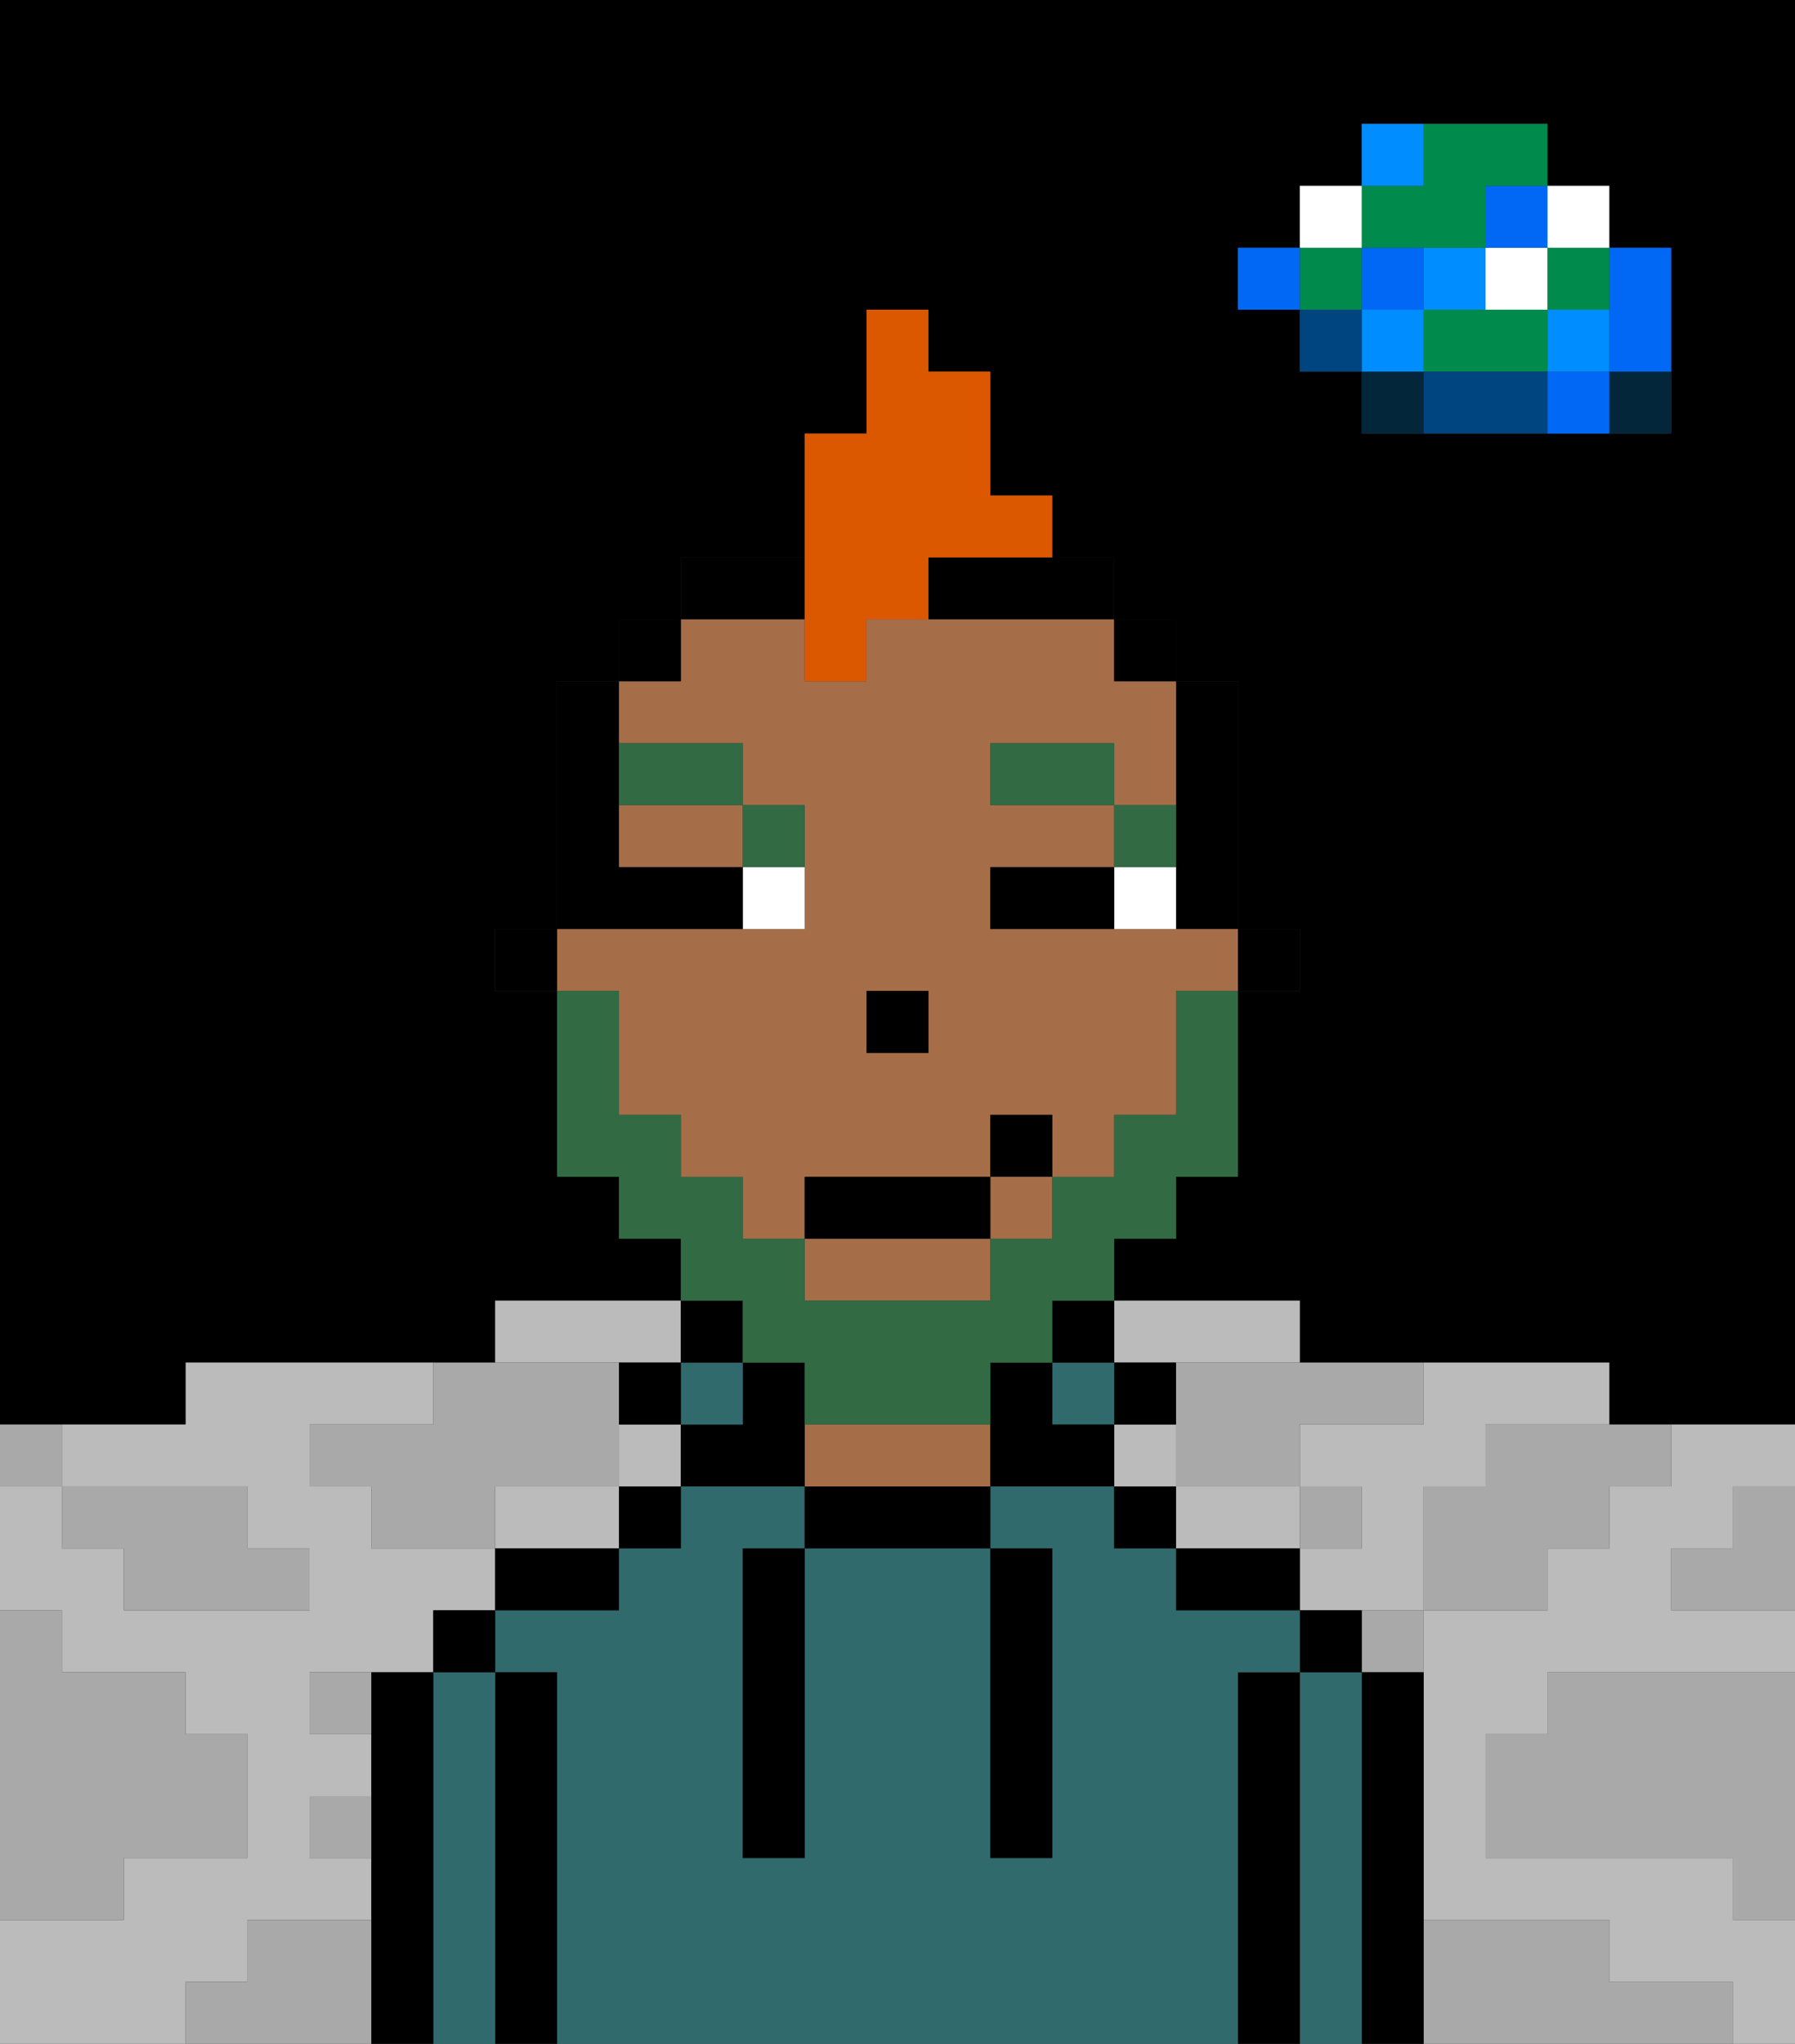 <svg xmlns="http://www.w3.org/2000/svg" viewBox="0 0 29 33"><rect x="0" y="0" width="29" height="33" fill="#333333" stroke="none"/><defs><style>polygon,rect,path{shape-rendering:crispedges;}polygon,rect,path{shape-rendering:crispedges;}.kb107-1{fill:#a9a9a9;}.kb107-2{fill:#bbbbbb;}.kb107-3{fill:#04263a;}.kb107-4{fill:#0068f5;}.kb107-5{fill:#008dff;}.kb107-6{fill:#008b4c;}.kb107-7{fill:#ffffff;}.kb107-8{fill:#004480;}.kb107-9{fill:#000000;}.kb107-10{fill:#316a6d;}.kb107-11{fill:#a56e49;}.kb107-12{fill:#326b43;}.kb107-13{fill:#326b43;}.kb107-14{fill:#db5800;}</style></defs><polygon class="kb107-1" points="28 25 27 25 27 26 28 26 29 26 29 25 29 24 28 24 28 25"/><path class="kb107-9" d="M27,0H0V23H3V22H8V21h3V20H10V19H9V16H8V15H9V11h1V10h1V9h2V7h1V5h1V6h1V8h1V9h1v1h1v1h1v4h1v1H20v3H19v1H18v1h3v1h5v1h3V0H27Zm0,5V7H22V6H21V5H20V4h1V3h1V2h3V3h1V4h1Z"/><polygon class="kb107-1" points="27 32 26 32 26 31 25 31 24 31 23 31 23 32 23 33 24 33 25 33 26 33 27 33 28 33 28 32 27 32"/><polygon class="kb107-1" points="27 27 26 27 25 27 25 28 24 28 24 29 24 30 25 30 26 30 27 30 28 30 28 31 29 31 29 30 29 29 29 28 29 27 28 27 27 27"/><polygon class="kb107-2" points="4 32 4 31 5 31 6 31 6 30 5 30 5 29 6 29 6 28 5 28 5 27 6 27 7 27 7 26 8 26 8 25 7 25 6 25 6 24 5 24 5 23 6 23 7 23 7 22 6 22 5 22 4 22 3 22 3 23 2 23 1 23 1 24 2 24 3 24 4 24 4 25 5 25 5 26 4 26 3 26 2 26 2 25 1 25 1 24 0 24 0 25 0 26 1 26 1 27 2 27 3 27 3 28 4 28 4 29 4 30 3 30 2 30 2 31 1 31 0 31 0 32 0 33 1 33 2 33 3 33 3 32 4 32"/><polygon class="kb107-2" points="10 22 11 22 11 21 10 21 9 21 8 21 8 22 9 22 10 22"/><polygon class="kb107-2" points="27 23 27 24 26 24 26 25 25 25 25 26 24 26 23 26 23 27 23 28 23 29 23 30 23 31 24 31 25 31 26 31 26 32 27 32 28 32 28 33 29 33 29 32 29 31 28 31 28 30 27 30 26 30 25 30 24 30 24 29 24 28 25 28 25 27 26 27 27 27 28 27 29 27 29 26 28 26 27 26 27 25 28 25 28 24 29 24 29 23 28 23 27 23"/><rect class="kb107-2" x="10" y="23" width="1" height="1"/><polygon class="kb107-2" points="9 24 8 24 8 25 9 25 10 25 10 24 9 24"/><polygon class="kb107-2" points="19 22 20 22 21 22 21 21 20 21 19 21 18 21 18 22 19 22"/><rect class="kb107-2" x="18" y="23" width="1" height="1"/><polygon class="kb107-2" points="22 23 21 23 21 24 22 24 22 25 21 25 21 26 22 26 23 26 23 25 23 24 24 24 24 23 25 23 26 23 26 22 25 22 24 22 23 22 23 23 22 23"/><polygon class="kb107-2" points="21 25 21 24 20 24 19 24 19 25 20 25 21 25"/><rect class="kb107-3" x="26" y="6" width="1" height="1"/><polygon class="kb107-4" points="26 5 26 6 27 6 27 5 27 4 26 4 26 5"/><rect class="kb107-4" x="25" y="6" width="1" height="1"/><rect class="kb107-5" x="25" y="5" width="1" height="1"/><rect class="kb107-6" x="25" y="4" width="1" height="1"/><rect class="kb107-7" x="25" y="3" width="1" height="1"/><polygon class="kb107-1" points="24 23 24 24 23 24 23 25 23 26 24 26 25 26 25 25 26 25 26 24 27 24 27 23 26 23 25 23 24 23"/><polygon class="kb107-6" points="24 5 23 5 23 6 24 6 25 6 25 5 24 5"/><rect class="kb107-7" x="24" y="4" width="1" height="1"/><rect class="kb107-4" x="24" y="3" width="1" height="1"/><polygon class="kb107-8" points="24 6 23 6 23 7 24 7 25 7 25 6 24 6"/><rect class="kb107-5" x="23" y="4" width="1" height="1"/><rect class="kb107-1" x="22" y="26" width="1" height="1"/><rect class="kb107-3" x="22" y="6" width="1" height="1"/><rect class="kb107-5" x="22" y="5" width="1" height="1"/><rect class="kb107-4" x="22" y="4" width="1" height="1"/><polygon class="kb107-6" points="23 4 24 4 24 3 25 3 25 2 24 2 23 2 23 3 22 3 22 4 23 4"/><rect class="kb107-5" x="22" y="2" width="1" height="1"/><rect class="kb107-1" x="21" y="24" width="1" height="1"/><rect class="kb107-8" x="21" y="5" width="1" height="1"/><rect class="kb107-6" x="21" y="4" width="1" height="1"/><rect class="kb107-7" x="21" y="3" width="1" height="1"/><rect class="kb107-4" x="20" y="4" width="1" height="1"/><polygon class="kb107-1" points="19 22 19 23 19 24 20 24 21 24 21 23 22 23 23 23 23 22 22 22 21 22 20 22 19 22"/><rect class="kb107-1" x="5" y="27" width="1" height="1"/><polygon class="kb107-1" points="6 23 5 23 5 24 6 24 6 25 7 25 8 25 8 24 9 24 10 24 10 23 10 22 9 22 8 22 7 22 7 23 6 23"/><polygon class="kb107-1" points="6 31 5 31 4 31 4 32 3 32 3 33 4 33 5 33 6 33 6 32 6 31"/><rect class="kb107-1" x="5" y="29" width="1" height="1"/><polygon class="kb107-1" points="2 31 2 30 3 30 4 30 4 29 4 28 3 28 3 27 2 27 1 27 1 26 0 26 0 27 0 28 0 29 0 30 0 31 1 31 2 31"/><polygon class="kb107-1" points="2 25 2 26 3 26 4 26 5 26 5 25 4 25 4 24 3 24 2 24 1 24 1 25 2 25"/><rect class="kb107-1" y="23" width="1" height="1"/><polygon class="kb107-9" points="23 31 23 30 23 29 23 28 23 27 22 27 22 28 22 29 22 30 22 31 22 32 22 33 23 33 23 32 23 31"/><polygon class="kb107-10" points="22 31 22 30 22 29 22 28 22 27 21 27 21 28 21 29 21 30 21 31 21 32 21 33 22 33 22 32 22 31"/><rect class="kb107-9" x="21" y="26" width="1" height="1"/><polygon class="kb107-9" points="21 31 21 30 21 29 21 28 21 27 20 27 20 28 20 29 20 30 20 31 20 32 20 33 21 33 21 32 21 31"/><polygon class="kb107-10" points="20 31 20 30 20 29 20 28 20 27 21 27 21 26 20 26 19 26 19 25 18 25 18 24 17 24 16 24 16 25 17 25 17 26 17 27 17 28 17 29 17 30 16 30 16 29 16 28 16 27 16 26 16 25 15 25 14 25 13 25 13 26 13 27 13 28 13 29 13 30 12 30 12 29 12 28 12 27 12 26 12 25 13 25 13 24 12 24 11 24 11 25 10 25 10 26 9 26 8 26 8 27 9 27 9 28 9 29 9 30 9 31 9 32 9 33 10 33 11 33 12 33 13 33 14 33 15 33 16 33 17 33 18 33 19 33 20 33 20 32 20 31"/><polygon class="kb107-9" points="20 25 19 25 19 26 20 26 21 26 21 25 20 25"/><rect class="kb107-9" x="18" y="24" width="1" height="1"/><rect class="kb107-9" x="18" y="22" width="1" height="1"/><rect class="kb107-10" x="17" y="22" width="1" height="1"/><rect class="kb107-9" x="17" y="21" width="1" height="1"/><polygon class="kb107-9" points="14 24 13 24 13 25 14 25 15 25 16 25 16 24 15 24 14 24"/><polygon class="kb107-11" points="15 23 14 23 13 23 13 24 14 24 15 24 16 24 16 23 15 23"/><polygon class="kb107-9" points="13 22 12 22 12 23 11 23 11 24 12 24 13 24 13 23 13 22"/><rect class="kb107-10" x="11" y="22" width="1" height="1"/><rect class="kb107-9" x="11" y="21" width="1" height="1"/><rect class="kb107-9" x="10" y="24" width="1" height="1"/><rect class="kb107-9" x="10" y="22" width="1" height="1"/><polygon class="kb107-9" points="8 25 8 26 9 26 10 26 10 25 9 25 8 25"/><polygon class="kb107-9" points="9 31 9 30 9 29 9 28 9 27 8 27 8 28 8 29 8 30 8 31 8 32 8 33 9 33 9 32 9 31"/><polygon class="kb107-10" points="8 31 8 30 8 29 8 28 8 27 7 27 7 28 7 29 7 30 7 31 7 32 7 33 8 33 8 32 8 31"/><rect class="kb107-9" x="7" y="26" width="1" height="1"/><polygon class="kb107-9" points="7 31 7 30 7 29 7 28 7 27 6 27 6 28 6 29 6 30 6 31 6 32 6 33 7 33 7 32 7 31"/><polygon class="kb107-9" points="12 26 12 27 12 28 12 29 12 30 13 30 13 29 13 28 13 27 13 26 13 25 12 25 12 26"/><polygon class="kb107-9" points="16 27 16 28 16 29 16 30 17 30 17 29 17 28 17 27 17 26 17 25 16 25 16 26 16 27"/><rect class="kb107-9" x="20" y="15" width="1" height="1"/><polygon class="kb107-9" points="19 13 19 14 19 15 20 15 20 14 20 13 20 12 20 11 19 11 19 12 19 13"/><path class="kb107-11" d="M10,17v1h1v1h1v1h1V19h3V18h1v1h1V18h1V16h1V15H16V14h2V13H16V12h2v1h1V11H18V10H14v1H13V10H11v1H10v1h2v1h1v2H9v1h1Zm4-1h1v1H14Z"/><polygon class="kb107-11" points="10 14 11 14 12 14 12 13 10 13 10 14"/><rect class="kb107-11" x="16" y="19" width="1" height="1"/><polygon class="kb107-11" points="13 21 14 21 15 21 16 21 16 20 13 20 13 21"/><rect class="kb107-9" x="18" y="10" width="1" height="1"/><polygon class="kb107-9" points="17 23 17 22 16 22 16 23 16 24 17 24 18 24 18 23 17 23"/><polygon class="kb107-9" points="15 9 15 10 16 10 17 10 18 10 18 9 17 9 16 9 15 9"/><polygon class="kb107-9" points="13 10 13 9 12 9 11 9 11 10 12 10 13 10"/><rect class="kb107-9" x="10" y="10" width="1" height="1"/><rect class="kb107-9" x="8" y="15" width="1" height="1"/><rect class="kb107-9" x="14" y="16" width="1" height="1"/><rect class="kb107-7" x="18" y="14" width="1" height="1"/><rect class="kb107-7" x="12" y="14" width="1" height="1"/><polygon class="kb107-9" points="17 14 16 14 16 15 17 15 18 15 18 14 17 14"/><polygon class="kb107-9" points="11 15 12 15 12 14 11 14 10 14 10 13 10 12 10 11 9 11 9 12 9 13 9 14 9 15 10 15 11 15"/><rect class="kb107-12" x="18" y="13" width="1" height="1"/><rect class="kb107-12" x="16" y="12" width="2" height="1"/><rect class="kb107-12" x="12" y="13" width="1" height="1"/><rect class="kb107-12" x="10" y="12" width="2" height="1"/><polygon class="kb107-13" points="12 22 13 22 13 23 14 23 15 23 16 23 16 22 17 22 17 21 18 21 18 20 19 20 19 19 20 19 20 18 20 17 20 16 19 16 19 17 19 18 18 18 18 19 17 19 17 20 16 20 16 21 15 21 14 21 13 21 13 20 12 20 12 19 11 19 11 18 10 18 10 17 10 16 9 16 9 17 9 18 9 19 10 19 10 20 11 20 11 21 12 21 12 22"/><rect class="kb107-9" x="13" y="19" width="3" height="1"/><rect class="kb107-9" x="16" y="18" width="1" height="1"/><polygon class="kb107-14" points="13 11 14 11 14 10 15 10 15 9 16 9 17 9 17 8 16 8 16 7 16 6 15 6 15 5 14 5 14 6 14 7 13 7 13 8 13 9 13 10 13 11"/></svg>